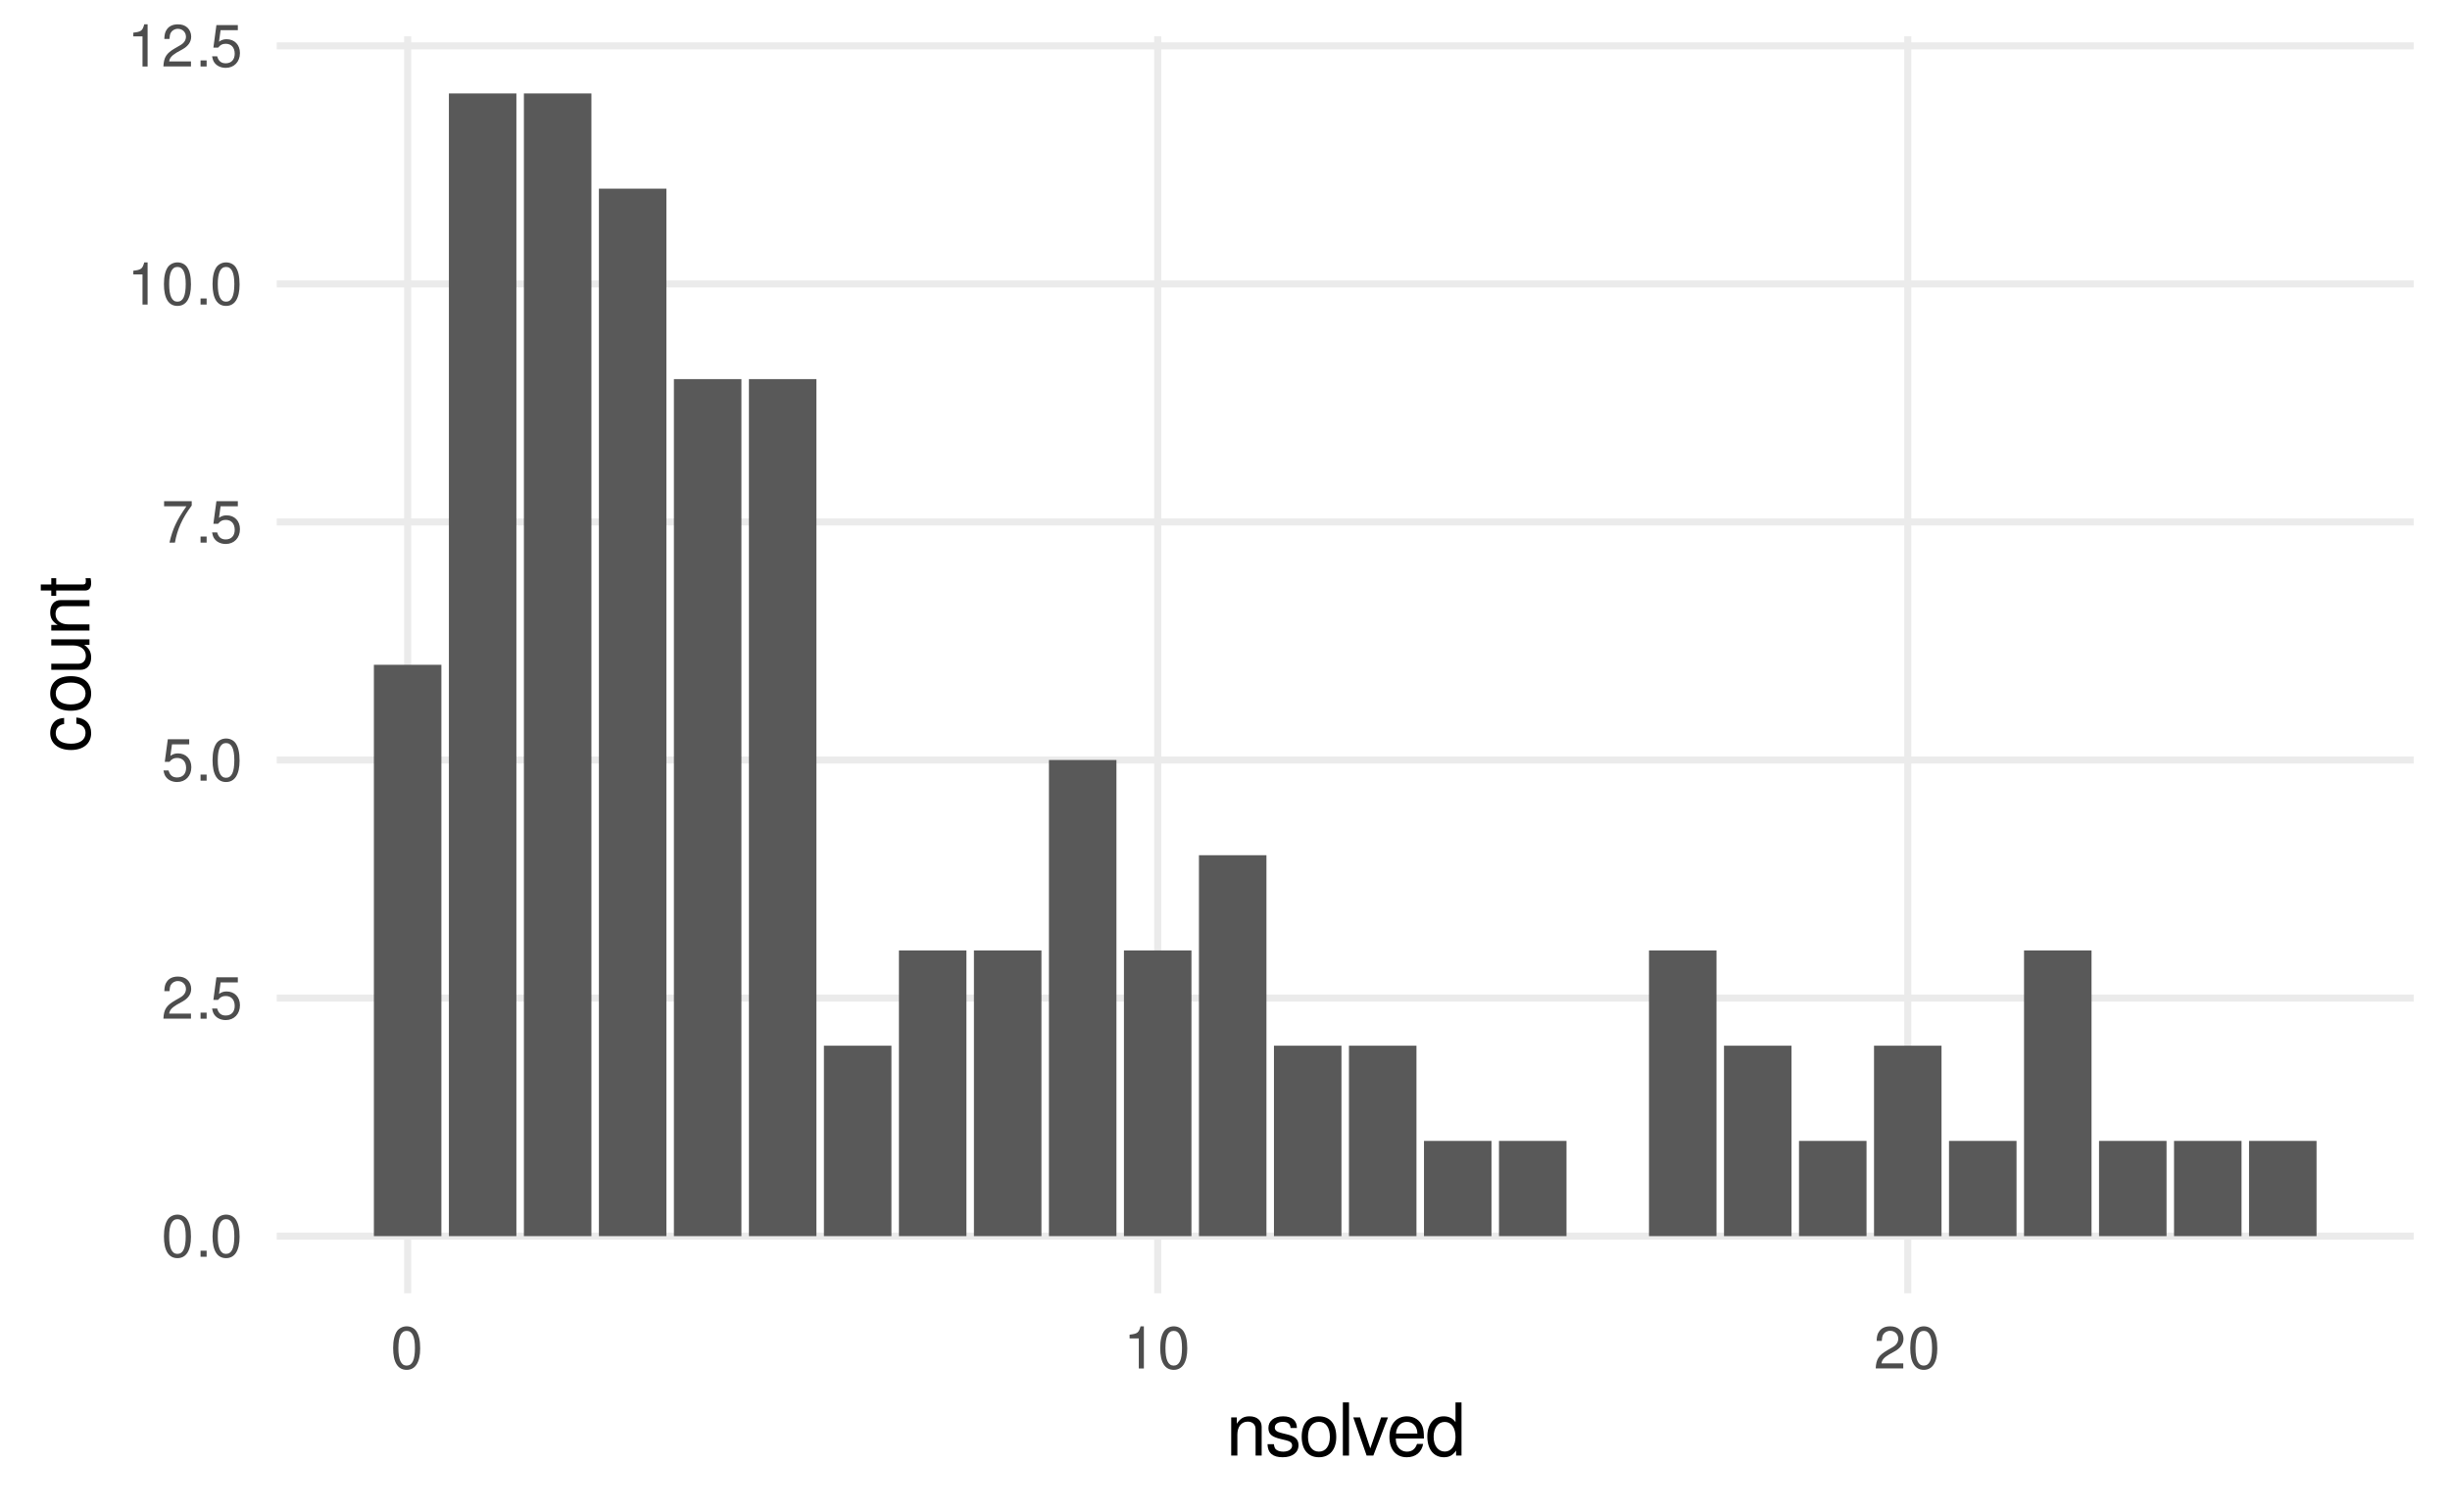 <?xml version="1.0" encoding="UTF-8"?>
<svg xmlns="http://www.w3.org/2000/svg" xmlns:xlink="http://www.w3.org/1999/xlink" width="504pt" height="311pt" viewBox="0 0 504 311" version="1.1">
<defs>
<g>
<symbol overflow="visible" id="glyph0-0">
<path style="stroke:none;" d=""/>
</symbol>
<symbol overflow="visible" id="glyph0-1">
<path style="stroke:none;" d="M 3.297 -8.672 C 2.516 -8.672 1.781 -8.312 1.344 -7.734 C 0.797 -6.953 0.516 -5.812 0.516 -4.203 C 0.516 -1.266 1.469 0.281 3.297 0.281 C 5.094 0.281 6.078 -1.266 6.078 -4.125 C 6.078 -5.812 5.812 -6.938 5.25 -7.734 C 4.812 -8.328 4.109 -8.672 3.297 -8.672 Z M 3.297 -7.734 C 4.438 -7.734 5 -6.578 5 -4.219 C 5 -1.75 4.453 -0.594 3.281 -0.594 C 2.156 -0.594 1.594 -1.797 1.594 -4.188 C 1.594 -6.578 2.156 -7.734 3.297 -7.734 Z M 3.297 -7.734 "/>
</symbol>
<symbol overflow="visible" id="glyph0-2">
<path style="stroke:none;" d="M 2.297 -1.25 L 1.047 -1.25 L 1.047 0 L 2.297 0 Z M 2.297 -1.25 "/>
</symbol>
<symbol overflow="visible" id="glyph0-3">
<path style="stroke:none;" d="M 6.078 -1.047 L 1.594 -1.047 C 1.703 -1.766 2.094 -2.219 3.125 -2.859 L 4.328 -3.531 C 5.516 -4.188 6.125 -5.078 6.125 -6.141 C 6.125 -6.859 5.844 -7.531 5.344 -8 C 4.844 -8.453 4.219 -8.672 3.406 -8.672 C 2.328 -8.672 1.531 -8.297 1.062 -7.547 C 0.75 -7.094 0.625 -6.547 0.594 -5.672 L 1.656 -5.672 C 1.688 -6.266 1.766 -6.609 1.906 -6.906 C 2.188 -7.422 2.734 -7.75 3.375 -7.75 C 4.328 -7.75 5.047 -7.062 5.047 -6.125 C 5.047 -5.422 4.656 -4.828 3.906 -4.391 L 2.797 -3.75 C 1.016 -2.719 0.5 -1.906 0.406 -0.016 L 6.078 -0.016 Z M 6.078 -1.047 "/>
</symbol>
<symbol overflow="visible" id="glyph0-4">
<path style="stroke:none;" d="M 5.719 -8.516 L 1.312 -8.516 L 0.688 -3.875 L 1.656 -3.875 C 2.141 -4.469 2.562 -4.672 3.234 -4.672 C 4.375 -4.672 5.078 -3.891 5.078 -2.625 C 5.078 -1.406 4.375 -0.656 3.219 -0.656 C 2.297 -0.656 1.734 -1.125 1.469 -2.094 L 0.422 -2.094 C 0.562 -1.391 0.688 -1.062 0.938 -0.75 C 1.422 -0.094 2.281 0.281 3.234 0.281 C 4.953 0.281 6.156 -0.969 6.156 -2.766 C 6.156 -4.453 5.047 -5.609 3.406 -5.609 C 2.812 -5.609 2.328 -5.453 1.844 -5.094 L 2.172 -7.469 L 5.719 -7.469 Z M 5.719 -8.516 "/>
</symbol>
<symbol overflow="visible" id="glyph0-5">
<path style="stroke:none;" d="M 6.234 -8.516 L 0.547 -8.516 L 0.547 -7.469 L 5.141 -7.469 C 3.125 -4.578 2.297 -2.797 1.656 0 L 2.781 0 C 3.25 -2.719 4.312 -5.062 6.234 -7.625 Z M 6.234 -8.516 "/>
</symbol>
<symbol overflow="visible" id="glyph0-6">
<path style="stroke:none;" d="M 3.109 -6.188 L 3.109 0 L 4.156 0 L 4.156 -8.672 L 3.469 -8.672 C 3.094 -7.344 2.859 -7.156 1.219 -6.953 L 1.219 -6.188 Z M 3.109 -6.188 "/>
</symbol>
<symbol overflow="visible" id="glyph1-0">
<path style="stroke:none;" d=""/>
</symbol>
<symbol overflow="visible" id="glyph1-1">
<path style="stroke:none;" d="M 1.047 -7.859 L 1.047 0 L 2.312 0 L 2.312 -4.328 C 2.312 -5.938 3.156 -6.984 4.438 -6.984 C 5.438 -6.984 6.062 -6.391 6.062 -5.438 L 6.062 0 L 7.312 0 L 7.312 -5.938 C 7.312 -7.25 6.328 -8.078 4.812 -8.078 C 3.641 -8.078 2.891 -7.641 2.203 -6.547 L 2.203 -7.859 Z M 1.047 -7.859 "/>
</symbol>
<symbol overflow="visible" id="glyph1-2">
<path style="stroke:none;" d="M 6.562 -5.672 C 6.562 -7.219 5.531 -8.078 3.719 -8.078 C 1.891 -8.078 0.703 -7.141 0.703 -5.688 C 0.703 -4.453 1.328 -3.875 3.188 -3.422 L 4.359 -3.141 C 5.234 -2.922 5.578 -2.609 5.578 -2.062 C 5.578 -1.312 4.844 -0.812 3.75 -0.812 C 3.078 -0.812 2.5 -1 2.188 -1.328 C 2 -1.562 1.906 -1.781 1.828 -2.344 L 0.516 -2.344 C 0.562 -0.531 1.594 0.344 3.641 0.344 C 5.625 0.344 6.891 -0.625 6.891 -2.141 C 6.891 -3.312 6.219 -3.953 4.672 -4.328 L 3.469 -4.625 C 2.438 -4.859 2.016 -5.188 2.016 -5.75 C 2.016 -6.484 2.656 -6.938 3.672 -6.938 C 4.688 -6.938 5.219 -6.5 5.25 -5.672 Z M 6.562 -5.672 "/>
</symbol>
<symbol overflow="visible" id="glyph1-3">
<path style="stroke:none;" d="M 4.078 -8.078 C 1.859 -8.078 0.547 -6.516 0.547 -3.875 C 0.547 -1.219 1.859 0.344 4.094 0.344 C 6.312 0.344 7.656 -1.234 7.656 -3.812 C 7.656 -6.547 6.359 -8.078 4.078 -8.078 Z M 4.094 -6.938 C 5.5 -6.938 6.344 -5.781 6.344 -3.828 C 6.344 -1.969 5.469 -0.812 4.094 -0.812 C 2.703 -0.812 1.844 -1.969 1.844 -3.875 C 1.844 -5.781 2.703 -6.938 4.094 -6.938 Z M 4.094 -6.938 "/>
</symbol>
<symbol overflow="visible" id="glyph1-4">
<path style="stroke:none;" d="M 2.281 -10.938 L 1.016 -10.938 L 1.016 0 L 2.281 0 Z M 2.281 -10.938 "/>
</symbol>
<symbol overflow="visible" id="glyph1-5">
<path style="stroke:none;" d="M 4.281 0 L 7.297 -7.859 L 5.875 -7.859 L 3.656 -1.484 L 1.562 -7.859 L 0.156 -7.859 L 2.906 0 Z M 4.281 0 "/>
</symbol>
<symbol overflow="visible" id="glyph1-6">
<path style="stroke:none;" d="M 7.688 -3.516 C 7.688 -4.703 7.609 -5.438 7.375 -6.016 C 6.875 -7.312 5.672 -8.078 4.203 -8.078 C 2.016 -8.078 0.594 -6.422 0.594 -3.828 C 0.594 -1.234 1.953 0.344 4.172 0.344 C 5.969 0.344 7.219 -0.672 7.531 -2.391 L 6.266 -2.391 C 5.922 -1.344 5.219 -0.812 4.219 -0.812 C 3.422 -0.812 2.75 -1.172 2.328 -1.828 C 2.031 -2.281 1.922 -2.734 1.906 -3.516 Z M 1.938 -4.531 C 2.047 -5.984 2.922 -6.938 4.188 -6.938 C 5.453 -6.938 6.344 -5.938 6.344 -4.531 Z M 1.938 -4.531 "/>
</symbol>
<symbol overflow="visible" id="glyph1-7">
<path style="stroke:none;" d="M 7.422 -10.938 L 6.188 -10.938 L 6.188 -6.875 C 5.656 -7.672 4.812 -8.078 3.766 -8.078 C 1.719 -8.078 0.391 -6.453 0.391 -3.938 C 0.391 -1.297 1.688 0.344 3.812 0.344 C 4.891 0.344 5.641 -0.062 6.312 -1.031 L 6.312 0 L 7.422 0 Z M 3.969 -6.922 C 5.328 -6.922 6.188 -5.734 6.188 -3.844 C 6.188 -2.031 5.312 -0.828 3.984 -0.828 C 2.609 -0.828 1.688 -2.047 1.688 -3.875 C 1.688 -5.703 2.609 -6.922 3.969 -6.922 Z M 3.969 -6.922 "/>
</symbol>
<symbol overflow="visible" id="glyph2-0">
<path style="stroke:none;" d=""/>
</symbol>
<symbol overflow="visible" id="glyph2-1">
<path style="stroke:none;" d="M -5.219 -7.062 C -5.984 -7 -6.484 -6.844 -6.922 -6.547 C -7.656 -6 -8.078 -5.062 -8.078 -3.953 C -8.078 -1.828 -6.406 -0.469 -3.797 -0.469 C -1.266 -0.469 0.344 -1.812 0.344 -3.938 C 0.344 -5.812 -0.781 -7 -2.703 -7.156 L -2.703 -5.891 C -1.438 -5.688 -0.812 -5.047 -0.812 -3.969 C -0.812 -2.594 -1.938 -1.766 -3.797 -1.766 C -5.766 -1.766 -6.938 -2.578 -6.938 -3.938 C -6.938 -5 -6.312 -5.656 -5.219 -5.812 Z M -5.219 -7.062 "/>
</symbol>
<symbol overflow="visible" id="glyph2-2">
<path style="stroke:none;" d="M -8.078 -4.078 C -8.078 -1.859 -6.516 -0.547 -3.875 -0.547 C -1.219 -0.547 0.344 -1.859 0.344 -4.094 C 0.344 -6.312 -1.234 -7.656 -3.812 -7.656 C -6.547 -7.656 -8.078 -6.359 -8.078 -4.078 Z M -6.938 -4.094 C -6.938 -5.5 -5.781 -6.344 -3.828 -6.344 C -1.969 -6.344 -0.812 -5.469 -0.812 -4.094 C -0.812 -2.703 -1.969 -1.844 -3.875 -1.844 C -5.781 -1.844 -6.938 -2.703 -6.938 -4.094 Z M -6.938 -4.094 "/>
</symbol>
<symbol overflow="visible" id="glyph2-3">
<path style="stroke:none;" d="M 0 -7.234 L -7.859 -7.234 L -7.859 -5.984 L -3.406 -5.984 C -1.797 -5.984 -0.75 -5.141 -0.75 -3.844 C -0.75 -2.844 -1.344 -2.219 -2.297 -2.219 L -7.859 -2.219 L -7.859 -0.969 L -1.797 -0.969 C -0.5 -0.969 0.344 -1.953 0.344 -3.484 C 0.344 -4.641 -0.062 -5.375 -1.094 -6.109 L 0 -6.109 Z M 0 -7.234 "/>
</symbol>
<symbol overflow="visible" id="glyph2-4">
<path style="stroke:none;" d="M -7.859 -1.047 L 0 -1.047 L 0 -2.312 L -4.328 -2.312 C -5.938 -2.312 -6.984 -3.156 -6.984 -4.438 C -6.984 -5.438 -6.391 -6.062 -5.438 -6.062 L 0 -6.062 L 0 -7.312 L -5.938 -7.312 C -7.25 -7.312 -8.078 -6.328 -8.078 -4.812 C -8.078 -3.641 -7.641 -2.891 -6.547 -2.203 L -7.859 -2.203 Z M -7.859 -1.047 "/>
</symbol>
<symbol overflow="visible" id="glyph2-5">
<path style="stroke:none;" d="M -7.859 -3.812 L -7.859 -2.516 L -10.016 -2.516 L -10.016 -1.281 L -7.859 -1.281 L -7.859 -0.203 L -6.844 -0.203 L -6.844 -1.281 L -0.906 -1.281 C -0.094 -1.281 0.344 -1.812 0.344 -2.797 C 0.344 -3.125 0.312 -3.391 0.234 -3.812 L -0.812 -3.812 C -0.766 -3.625 -0.75 -3.469 -0.75 -3.203 C -0.75 -2.672 -0.906 -2.516 -1.453 -2.516 L -6.844 -2.516 L -6.844 -3.812 Z M -7.859 -3.812 "/>
</symbol>
</g>
<clipPath id="clip1">
  <path d="M 56.934 253 L 496.527 253 L 496.527 256 L 56.934 256 Z M 56.934 253 "/>
</clipPath>
<clipPath id="clip2">
  <path d="M 56.934 204 L 496.527 204 L 496.527 207 L 56.934 207 Z M 56.934 204 "/>
</clipPath>
<clipPath id="clip3">
  <path d="M 56.934 155 L 496.527 155 L 496.527 158 L 56.934 158 Z M 56.934 155 "/>
</clipPath>
<clipPath id="clip4">
  <path d="M 56.934 106 L 496.527 106 L 496.527 109 L 56.934 109 Z M 56.934 106 "/>
</clipPath>
<clipPath id="clip5">
  <path d="M 56.934 57 L 496.527 57 L 496.527 60 L 56.934 60 Z M 56.934 57 "/>
</clipPath>
<clipPath id="clip6">
  <path d="M 56.934 8 L 496.527 8 L 496.527 11 L 56.934 11 Z M 56.934 8 "/>
</clipPath>
<clipPath id="clip7">
  <path d="M 83 7.473 L 85 7.473 L 85 266.066 L 83 266.066 Z M 83 7.473 "/>
</clipPath>
<clipPath id="clip8">
  <path d="M 237 7.473 L 239 7.473 L 239 266.066 L 237 266.066 Z M 237 7.473 "/>
</clipPath>
<clipPath id="clip9">
  <path d="M 391 7.473 L 394 7.473 L 394 266.066 L 391 266.066 Z M 391 7.473 "/>
</clipPath>
</defs>
<g id="surface109">
<rect x="0" y="0" width="504" height="311" style="fill:rgb(100%,100%,100%);fill-opacity:1;stroke:none;"/>
<g clip-path="url(#clip1)" clip-rule="nonzero">
<path style="fill:none;stroke-width:1.455;stroke-linecap:butt;stroke-linejoin:round;stroke:rgb(92.157%,92.157%,92.157%);stroke-opacity:1;stroke-miterlimit:10;" d="M 56.934 254.312 L 496.527 254.312 "/>
</g>
<g clip-path="url(#clip2)" clip-rule="nonzero">
<path style="fill:none;stroke-width:1.455;stroke-linecap:butt;stroke-linejoin:round;stroke:rgb(92.157%,92.157%,92.157%);stroke-opacity:1;stroke-miterlimit:10;" d="M 56.934 205.336 L 496.527 205.336 "/>
</g>
<g clip-path="url(#clip3)" clip-rule="nonzero">
<path style="fill:none;stroke-width:1.455;stroke-linecap:butt;stroke-linejoin:round;stroke:rgb(92.157%,92.157%,92.157%);stroke-opacity:1;stroke-miterlimit:10;" d="M 56.934 156.359 L 496.527 156.359 "/>
</g>
<g clip-path="url(#clip4)" clip-rule="nonzero">
<path style="fill:none;stroke-width:1.455;stroke-linecap:butt;stroke-linejoin:round;stroke:rgb(92.157%,92.157%,92.157%);stroke-opacity:1;stroke-miterlimit:10;" d="M 56.934 107.383 L 496.527 107.383 "/>
</g>
<g clip-path="url(#clip5)" clip-rule="nonzero">
<path style="fill:none;stroke-width:1.455;stroke-linecap:butt;stroke-linejoin:round;stroke:rgb(92.157%,92.157%,92.157%);stroke-opacity:1;stroke-miterlimit:10;" d="M 56.934 58.406 L 496.527 58.406 "/>
</g>
<g clip-path="url(#clip6)" clip-rule="nonzero">
<path style="fill:none;stroke-width:1.455;stroke-linecap:butt;stroke-linejoin:round;stroke:rgb(92.157%,92.157%,92.157%);stroke-opacity:1;stroke-miterlimit:10;" d="M 56.934 9.43 L 496.527 9.43 "/>
</g>
<g clip-path="url(#clip7)" clip-rule="nonzero">
<path style="fill:none;stroke-width:1.455;stroke-linecap:butt;stroke-linejoin:round;stroke:rgb(92.157%,92.157%,92.157%);stroke-opacity:1;stroke-miterlimit:10;" d="M 83.859 266.066 L 83.859 7.473 "/>
</g>
<g clip-path="url(#clip8)" clip-rule="nonzero">
<path style="fill:none;stroke-width:1.455;stroke-linecap:butt;stroke-linejoin:round;stroke:rgb(92.157%,92.157%,92.157%);stroke-opacity:1;stroke-miterlimit:10;" d="M 238.156 266.066 L 238.156 7.473 "/>
</g>
<g clip-path="url(#clip9)" clip-rule="nonzero">
<path style="fill:none;stroke-width:1.455;stroke-linecap:butt;stroke-linejoin:round;stroke:rgb(92.157%,92.157%,92.157%);stroke-opacity:1;stroke-miterlimit:10;" d="M 392.453 266.066 L 392.453 7.473 "/>
</g>
<path style=" stroke:none;fill-rule:nonzero;fill:rgb(34.902%,34.902%,34.902%);fill-opacity:1;" d="M 76.914 254.312 L 90.801 254.312 L 90.801 136.77 L 76.914 136.77 Z M 76.914 254.312 "/>
<path style=" stroke:none;fill-rule:nonzero;fill:rgb(34.902%,34.902%,34.902%);fill-opacity:1;" d="M 92.344 254.312 L 106.23 254.312 L 106.23 19.227 L 92.344 19.227 Z M 92.344 254.312 "/>
<path style=" stroke:none;fill-rule:nonzero;fill:rgb(34.902%,34.902%,34.902%);fill-opacity:1;" d="M 107.773 254.312 L 121.66 254.312 L 121.66 19.227 L 107.773 19.227 Z M 107.773 254.312 "/>
<path style=" stroke:none;fill-rule:nonzero;fill:rgb(34.902%,34.902%,34.902%);fill-opacity:1;" d="M 123.203 254.312 L 137.09 254.312 L 137.09 38.816 L 123.203 38.816 Z M 123.203 254.312 "/>
<path style=" stroke:none;fill-rule:nonzero;fill:rgb(34.902%,34.902%,34.902%);fill-opacity:1;" d="M 138.633 254.312 L 152.52 254.312 L 152.52 77.996 L 138.633 77.996 Z M 138.633 254.312 "/>
<path style=" stroke:none;fill-rule:nonzero;fill:rgb(34.902%,34.902%,34.902%);fill-opacity:1;" d="M 154.062 254.312 L 167.949 254.312 L 167.949 77.996 L 154.062 77.996 Z M 154.062 254.312 "/>
<path style=" stroke:none;fill-rule:nonzero;fill:rgb(34.902%,34.902%,34.902%);fill-opacity:1;" d="M 169.492 254.312 L 183.379 254.312 L 183.379 215.133 L 169.492 215.133 Z M 169.492 254.312 "/>
<path style=" stroke:none;fill-rule:nonzero;fill:rgb(34.902%,34.902%,34.902%);fill-opacity:1;" d="M 184.922 254.312 L 198.809 254.312 L 198.809 195.539 L 184.922 195.539 Z M 184.922 254.312 "/>
<path style=" stroke:none;fill-rule:nonzero;fill:rgb(34.902%,34.902%,34.902%);fill-opacity:1;" d="M 200.352 254.312 L 214.238 254.312 L 214.238 195.539 L 200.352 195.539 Z M 200.352 254.312 "/>
<path style=" stroke:none;fill-rule:nonzero;fill:rgb(34.902%,34.902%,34.902%);fill-opacity:1;" d="M 215.781 254.312 L 229.668 254.312 L 229.668 156.359 L 215.781 156.359 Z M 215.781 254.312 "/>
<path style=" stroke:none;fill-rule:nonzero;fill:rgb(34.902%,34.902%,34.902%);fill-opacity:1;" d="M 231.211 254.312 L 245.098 254.312 L 245.098 195.539 L 231.211 195.539 Z M 231.211 254.312 "/>
<path style=" stroke:none;fill-rule:nonzero;fill:rgb(34.902%,34.902%,34.902%);fill-opacity:1;" d="M 246.641 254.312 L 260.527 254.312 L 260.527 175.949 L 246.641 175.949 Z M 246.641 254.312 "/>
<path style=" stroke:none;fill-rule:nonzero;fill:rgb(34.902%,34.902%,34.902%);fill-opacity:1;" d="M 262.07 254.312 L 275.957 254.312 L 275.957 215.133 L 262.07 215.133 Z M 262.07 254.312 "/>
<path style=" stroke:none;fill-rule:nonzero;fill:rgb(34.902%,34.902%,34.902%);fill-opacity:1;" d="M 277.5 254.312 L 291.387 254.312 L 291.387 215.133 L 277.5 215.133 Z M 277.5 254.312 "/>
<path style=" stroke:none;fill-rule:nonzero;fill:rgb(34.902%,34.902%,34.902%);fill-opacity:1;" d="M 292.934 254.312 L 306.82 254.312 L 306.82 234.723 L 292.934 234.723 Z M 292.934 254.312 "/>
<path style=" stroke:none;fill-rule:nonzero;fill:rgb(34.902%,34.902%,34.902%);fill-opacity:1;" d="M 308.363 254.312 L 322.25 254.312 L 322.25 234.723 L 308.363 234.723 Z M 308.363 254.312 "/>
<path style=" stroke:none;fill-rule:nonzero;fill:rgb(34.902%,34.902%,34.902%);fill-opacity:1;" d="M 339.223 254.312 L 353.109 254.312 L 353.109 195.539 L 339.223 195.539 Z M 339.223 254.312 "/>
<path style=" stroke:none;fill-rule:nonzero;fill:rgb(34.902%,34.902%,34.902%);fill-opacity:1;" d="M 354.652 254.312 L 368.539 254.312 L 368.539 215.133 L 354.652 215.133 Z M 354.652 254.312 "/>
<path style=" stroke:none;fill-rule:nonzero;fill:rgb(34.902%,34.902%,34.902%);fill-opacity:1;" d="M 370.082 254.312 L 383.969 254.312 L 383.969 234.723 L 370.082 234.723 Z M 370.082 254.312 "/>
<path style=" stroke:none;fill-rule:nonzero;fill:rgb(34.902%,34.902%,34.902%);fill-opacity:1;" d="M 385.512 254.312 L 399.398 254.312 L 399.398 215.133 L 385.512 215.133 Z M 385.512 254.312 "/>
<path style=" stroke:none;fill-rule:nonzero;fill:rgb(34.902%,34.902%,34.902%);fill-opacity:1;" d="M 400.941 254.312 L 414.828 254.312 L 414.828 234.723 L 400.941 234.723 Z M 400.941 254.312 "/>
<path style=" stroke:none;fill-rule:nonzero;fill:rgb(34.902%,34.902%,34.902%);fill-opacity:1;" d="M 416.371 254.312 L 430.258 254.312 L 430.258 195.539 L 416.371 195.539 Z M 416.371 254.312 "/>
<path style=" stroke:none;fill-rule:nonzero;fill:rgb(34.902%,34.902%,34.902%);fill-opacity:1;" d="M 431.801 254.312 L 445.688 254.312 L 445.688 234.723 L 431.801 234.723 Z M 431.801 254.312 "/>
<path style=" stroke:none;fill-rule:nonzero;fill:rgb(34.902%,34.902%,34.902%);fill-opacity:1;" d="M 447.23 254.312 L 461.117 254.312 L 461.117 234.723 L 447.23 234.723 Z M 447.23 254.312 "/>
<path style=" stroke:none;fill-rule:nonzero;fill:rgb(34.902%,34.902%,34.902%);fill-opacity:1;" d="M 462.66 254.312 L 476.547 254.312 L 476.547 234.723 L 462.66 234.723 Z M 462.66 254.312 "/>
<g style="fill:rgb(30.196%,30.196%,30.196%);fill-opacity:1;">
  <use xlink:href="#glyph0-1" x="33.207" y="258.561"/>
  <use xlink:href="#glyph0-2" x="40.207" y="258.561"/>
  <use xlink:href="#glyph0-1" x="43.207" y="258.561"/>
</g>
<g style="fill:rgb(30.196%,30.196%,30.196%);fill-opacity:1;">
  <use xlink:href="#glyph0-3" x="33.207" y="209.584"/>
  <use xlink:href="#glyph0-2" x="40.207" y="209.584"/>
  <use xlink:href="#glyph0-4" x="43.207" y="209.584"/>
</g>
<g style="fill:rgb(30.196%,30.196%,30.196%);fill-opacity:1;">
  <use xlink:href="#glyph0-4" x="33.207" y="160.607"/>
  <use xlink:href="#glyph0-2" x="40.207" y="160.607"/>
  <use xlink:href="#glyph0-1" x="43.207" y="160.607"/>
</g>
<g style="fill:rgb(30.196%,30.196%,30.196%);fill-opacity:1;">
  <use xlink:href="#glyph0-5" x="33.207" y="111.631"/>
  <use xlink:href="#glyph0-2" x="40.207" y="111.631"/>
  <use xlink:href="#glyph0-4" x="43.207" y="111.631"/>
</g>
<g style="fill:rgb(30.196%,30.196%,30.196%);fill-opacity:1;">
  <use xlink:href="#glyph0-6" x="26.207" y="62.654"/>
  <use xlink:href="#glyph0-1" x="33.207" y="62.654"/>
  <use xlink:href="#glyph0-2" x="40.207" y="62.654"/>
  <use xlink:href="#glyph0-1" x="43.207" y="62.654"/>
</g>
<g style="fill:rgb(30.196%,30.196%,30.196%);fill-opacity:1;">
  <use xlink:href="#glyph0-6" x="26.207" y="13.678"/>
  <use xlink:href="#glyph0-3" x="33.207" y="13.678"/>
  <use xlink:href="#glyph0-2" x="40.207" y="13.678"/>
  <use xlink:href="#glyph0-4" x="43.207" y="13.678"/>
</g>
<g style="fill:rgb(30.196%,30.196%,30.196%);fill-opacity:1;">
  <use xlink:href="#glyph0-1" x="80.359" y="281.541"/>
</g>
<g style="fill:rgb(30.196%,30.196%,30.196%);fill-opacity:1;">
  <use xlink:href="#glyph0-6" x="231.156" y="281.541"/>
  <use xlink:href="#glyph0-1" x="238.156" y="281.541"/>
</g>
<g style="fill:rgb(30.196%,30.196%,30.196%);fill-opacity:1;">
  <use xlink:href="#glyph0-3" x="385.453" y="281.541"/>
  <use xlink:href="#glyph0-1" x="392.453" y="281.541"/>
</g>
<g style="fill:rgb(0%,0%,0%);fill-opacity:1;">
  <use xlink:href="#glyph1-1" x="252.23" y="299.462"/>
  <use xlink:href="#glyph1-2" x="260.23" y="299.462"/>
  <use xlink:href="#glyph1-3" x="267.23" y="299.462"/>
  <use xlink:href="#glyph1-4" x="275.23" y="299.462"/>
  <use xlink:href="#glyph1-5" x="278.23" y="299.462"/>
  <use xlink:href="#glyph1-6" x="285.23" y="299.462"/>
  <use xlink:href="#glyph1-7" x="293.23" y="299.462"/>
</g>
<g style="fill:rgb(0%,0%,0%);fill-opacity:1;">
  <use xlink:href="#glyph2-1" x="18.407" y="154.77"/>
  <use xlink:href="#glyph2-2" x="18.407" y="146.77"/>
  <use xlink:href="#glyph2-3" x="18.407" y="138.77"/>
  <use xlink:href="#glyph2-4" x="18.407" y="130.77"/>
  <use xlink:href="#glyph2-5" x="18.407" y="122.77"/>
</g>
</g>
</svg>
